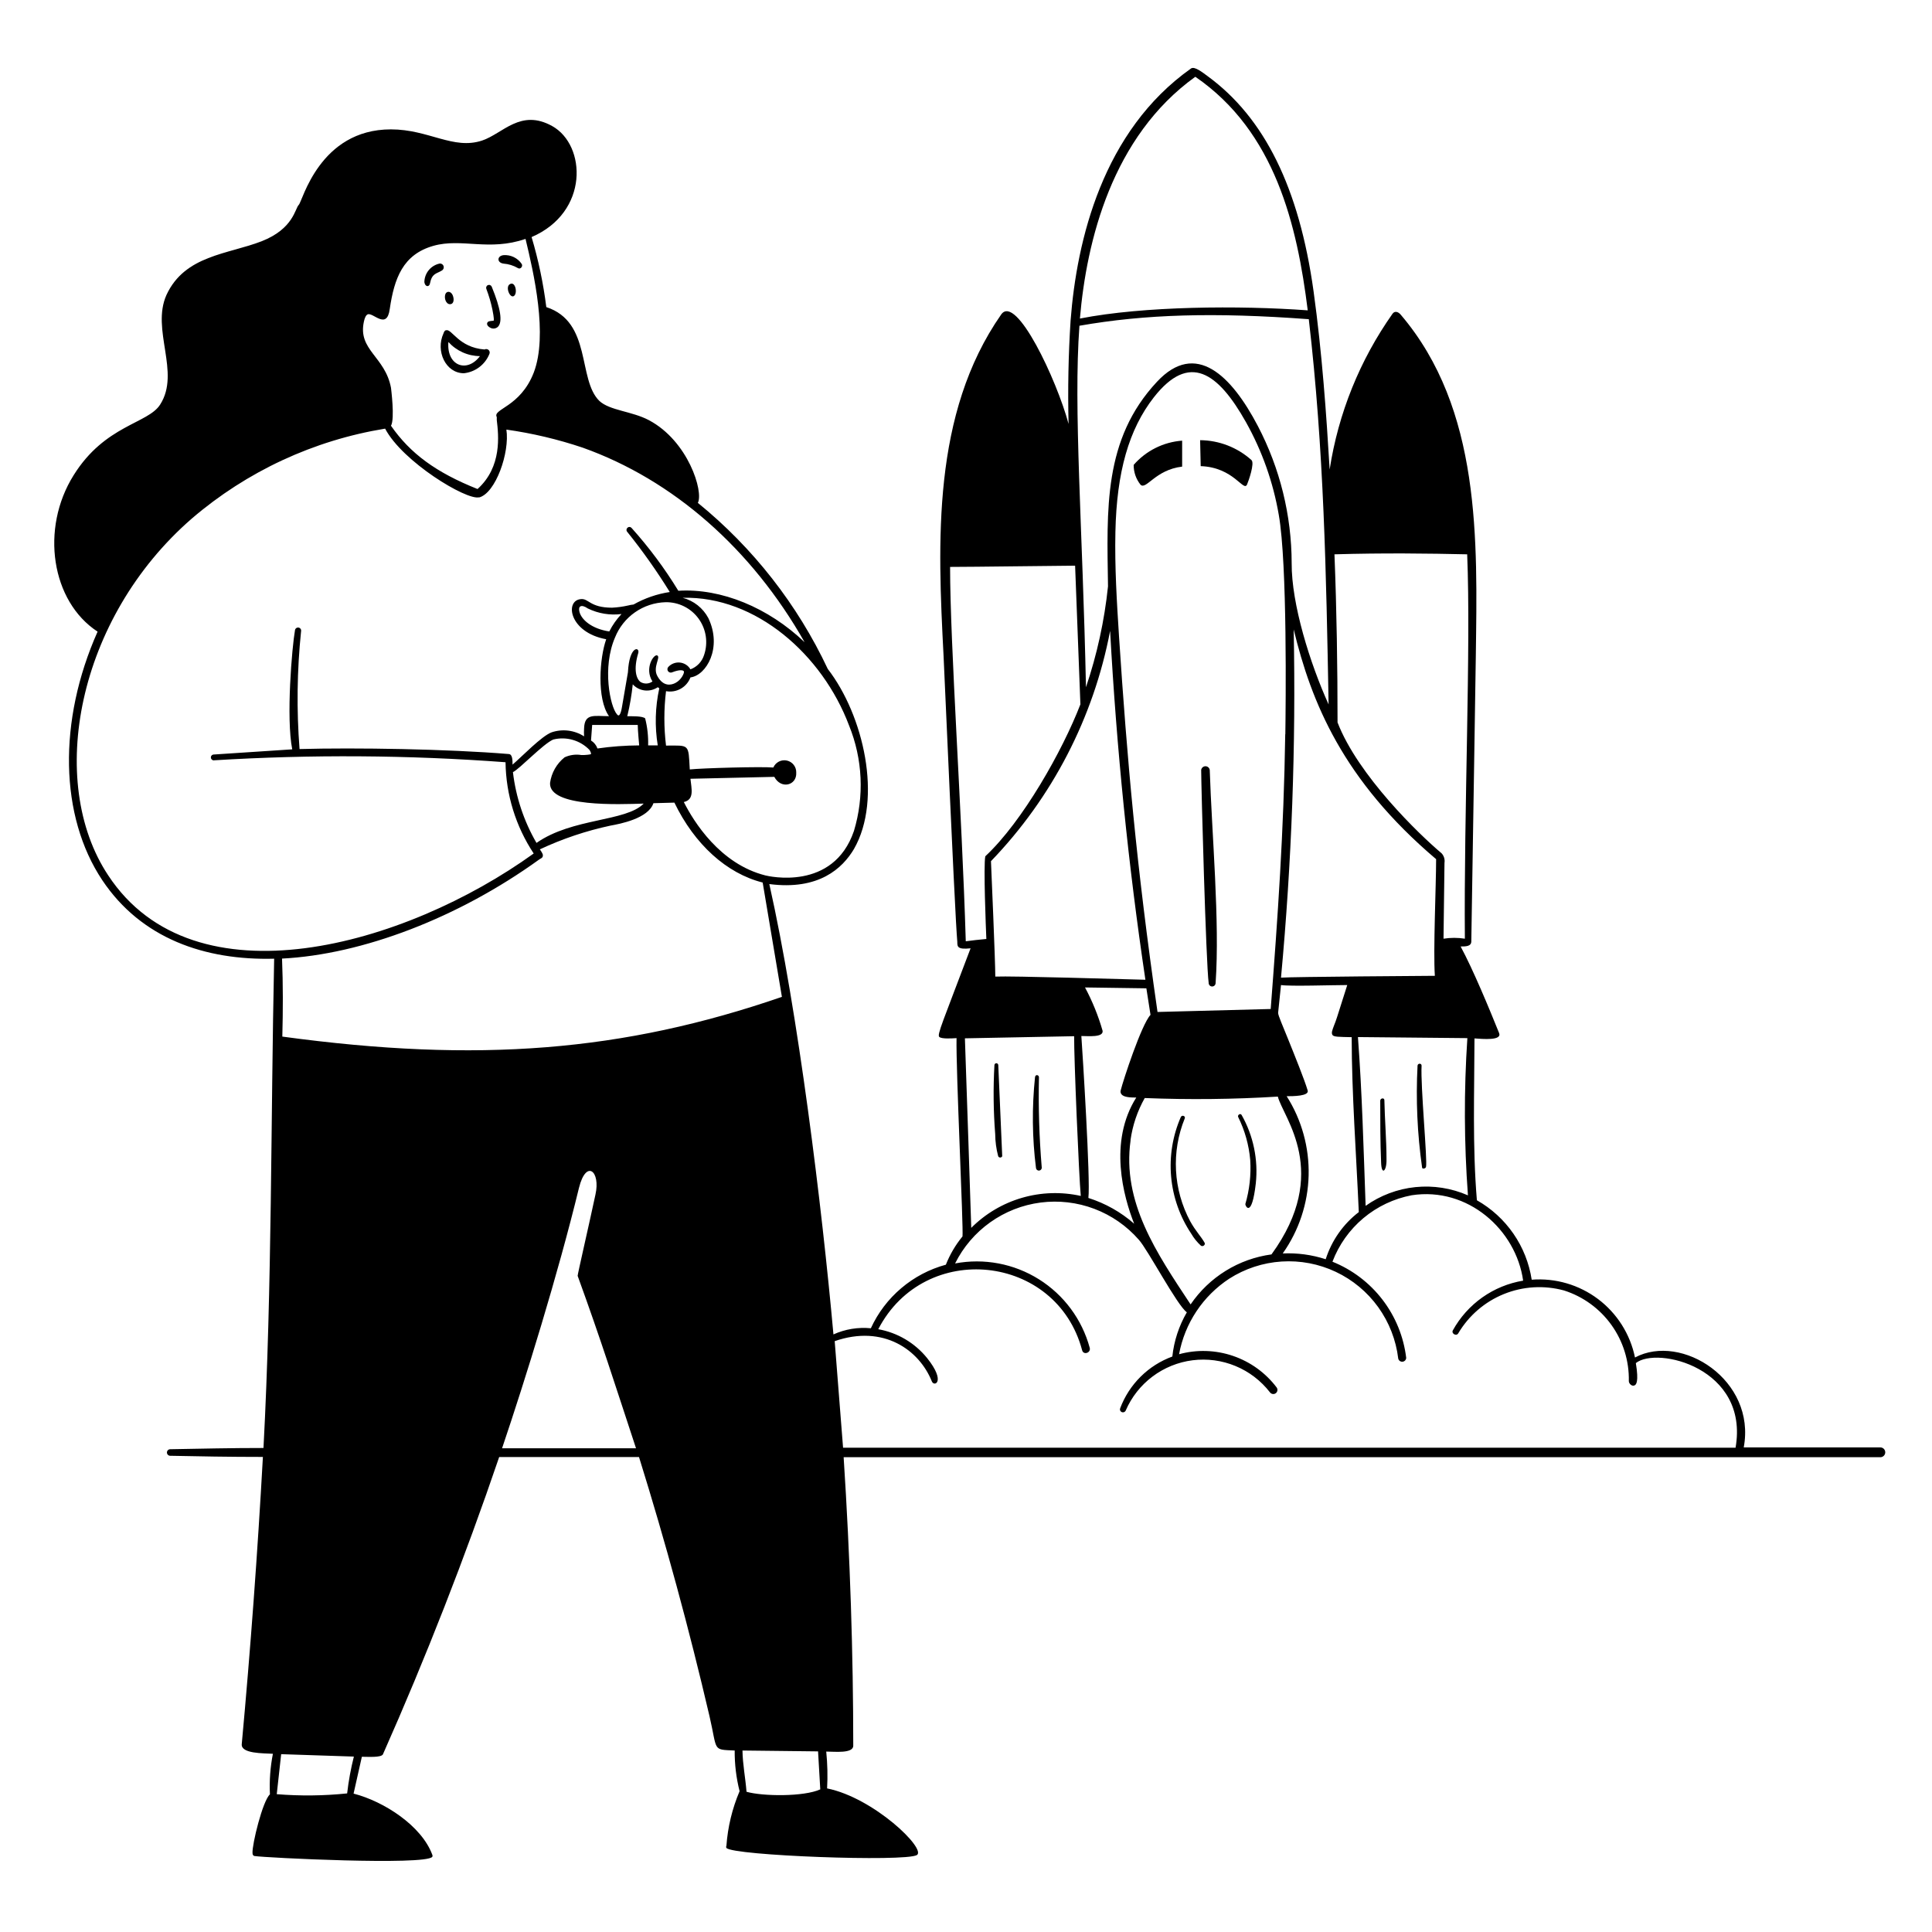 <svg width="154" height="154" viewBox="0 0 154 154" fill="none" xmlns="http://www.w3.org/2000/svg">
<path d="M83.037 93.059C82.837 90.668 82.763 88.268 82.815 85.869C82.815 85.67 82.524 85.616 82.501 85.869C82.25 88.274 82.276 90.699 82.578 93.097C82.583 93.159 82.612 93.215 82.658 93.254C82.705 93.294 82.766 93.313 82.827 93.308C82.888 93.303 82.944 93.274 82.984 93.227C83.023 93.181 83.043 93.12 83.037 93.059ZM79.565 92.162C79.579 92.193 79.602 92.22 79.63 92.238C79.659 92.257 79.692 92.267 79.726 92.267C79.76 92.267 79.793 92.257 79.822 92.238C79.85 92.22 79.873 92.193 79.887 92.162C79.78 89.748 79.68 87.326 79.573 84.903C79.573 84.863 79.556 84.824 79.528 84.795C79.499 84.766 79.46 84.75 79.419 84.75C79.379 84.75 79.34 84.766 79.311 84.795C79.282 84.824 79.266 84.863 79.266 84.903C79.164 86.732 79.184 88.566 79.327 90.392C79.332 90.99 79.412 91.584 79.565 92.162ZM99.656 92.469C99.731 93.653 99.599 94.841 99.265 95.98C99.265 96.156 99.778 97.129 100.1 94.332C100.302 92.442 99.908 90.536 98.974 88.882C98.874 88.698 98.613 88.882 98.698 89.043C99.228 90.115 99.553 91.277 99.656 92.469ZM90.365 37.056C90.36 37.633 90.555 38.194 90.917 38.643C91.377 39.057 92.09 37.447 94.229 37.194V35.125C92.737 35.234 91.348 35.928 90.365 37.056ZM110.518 92.423C110.518 90.844 110.38 89.272 110.349 87.694C110.349 87.479 110.019 87.525 110.019 87.74C110.019 89.372 110.019 91.02 110.088 92.661C110.119 93.741 110.541 93.343 110.518 92.423ZM95.662 35.087L95.708 37.156C98.353 37.248 99.119 39.241 99.403 38.62C99.525 38.337 100.024 36.919 99.755 36.673C98.63 35.663 97.174 35.099 95.662 35.087ZM40.648 22.646C40.25 22.86 40.648 23.803 40.962 23.596C41.277 23.389 41.085 22.393 40.648 22.646ZM40.142 20.338C39.606 20.392 39.59 20.944 40.142 21.013C40.542 21.044 40.93 21.165 41.277 21.366C41.484 21.504 41.706 21.228 41.583 21.036C41.425 20.803 41.209 20.617 40.956 20.494C40.703 20.372 40.423 20.318 40.142 20.338ZM38.77 23.037C38.975 23.575 39.137 24.128 39.253 24.692C39.383 25.352 39.376 25.528 39.345 25.566C39.221 25.57 39.098 25.586 38.977 25.612C38.755 25.689 38.755 25.972 39.1 26.133C39.193 26.181 39.299 26.199 39.403 26.185C39.507 26.171 39.604 26.127 39.682 26.057C40.081 25.674 39.912 24.593 39.192 22.845C39.166 22.789 39.12 22.746 39.062 22.724C39.005 22.702 38.941 22.705 38.885 22.73C38.829 22.755 38.786 22.802 38.764 22.86C38.743 22.917 38.745 22.981 38.77 23.037Z" fill="black"/>
<path d="M149.871 115.373H138.994C139.998 110.007 134.035 106.228 130.325 108.206C129.944 106.346 128.897 104.69 127.381 103.548C125.865 102.407 123.984 101.858 122.092 102.005C121.89 100.687 121.392 99.433 120.635 98.337C119.878 97.24 118.883 96.329 117.723 95.673C117.363 91.38 117.524 87.011 117.531 82.772C118.183 82.818 119.746 82.964 119.493 82.343C118.727 80.442 117.416 77.269 116.427 75.444C116.826 75.444 117.278 75.444 117.278 75.038C117.401 67.679 117.638 52.241 117.638 52.241C117.761 43.104 118.068 32.603 111.652 25.083C111.453 24.846 111.177 24.761 111 25.006C108.39 28.702 106.674 32.953 105.987 37.424C105.727 33.055 105.382 28.119 104.707 23.236C103.557 14.95 100.782 9.385 96.275 6.081C95.846 5.767 95.218 5.261 94.934 5.46C87.897 10.442 85.828 19.135 85.337 25.551C85.161 28.28 85.107 31.047 85.176 33.791C84.233 30.273 80.998 23.404 79.81 25.06C74.276 32.986 74.743 43.227 75.211 52.264C75.978 69.481 76.207 73.919 76.307 75.076C76.307 75.452 76.307 75.705 77.365 75.59C75.134 81.5 74.674 82.489 74.874 82.657C75.073 82.826 75.863 82.772 76.246 82.749C76.192 85.332 76.805 97.888 76.721 98.555C76.165 99.233 75.717 99.993 75.395 100.809C74.088 101.164 72.876 101.802 71.843 102.678C70.809 103.553 69.981 104.645 69.416 105.876C68.396 105.776 67.368 105.945 66.434 106.366C65.514 96.164 63.629 80.741 61.322 70.469C65.269 70.983 67.155 69.212 68.067 67.679C70.367 63.67 68.834 57.009 65.982 53.322C63.568 48.188 60.029 43.663 55.626 40.084C56.094 39.195 54.86 35.155 51.724 33.492C50.383 32.779 48.597 32.725 47.777 31.959C46.022 30.242 47.202 25.673 43.546 24.478C43.309 22.588 42.917 20.722 42.373 18.897C46.972 16.92 46.734 11.569 44.021 10.052C41.491 8.641 40.096 10.642 38.433 11.201C36.133 11.968 34.179 10.312 31.159 10.312C25.463 10.312 24.114 16.046 23.815 16.329C23.516 16.613 23.401 18.23 20.864 19.227C18.166 20.277 14.732 20.338 13.268 23.512C12.026 26.287 14.41 29.675 12.769 32.243C11.811 33.776 8.37 33.868 5.871 37.877C3.195 42.146 4.092 47.941 7.779 50.348C4.606 57.477 4.752 65.058 8.155 70.163C11.267 74.816 16.341 76.563 21.853 76.418C21.577 89.403 21.692 102.349 21.002 115.419C18.511 115.419 16.012 115.472 13.567 115.518C13.498 115.518 13.431 115.546 13.382 115.595C13.334 115.644 13.306 115.71 13.306 115.779C13.306 115.848 13.334 115.914 13.382 115.963C13.431 116.012 13.498 116.04 13.567 116.04C15.751 116.086 18.334 116.132 20.956 116.132C20.534 123.743 19.967 131.462 19.27 139.028C19.201 139.794 20.994 139.748 21.753 139.794C21.544 140.859 21.464 141.945 21.516 143.029C20.933 143.543 20.082 147.054 20.128 147.705C20.128 147.843 20.189 147.927 20.281 147.943C21.125 148.081 33.864 148.709 34.455 148.012C34.469 147.985 34.477 147.954 34.477 147.924C34.477 147.893 34.469 147.862 34.455 147.835C33.604 145.536 30.622 143.596 28.184 142.968L28.844 140.032C29.349 140.032 30.377 140.109 30.522 139.84C33.949 132.114 37.069 124.134 39.79 116.139H50.935C53.058 122.955 54.932 129.845 56.554 136.797C57.205 139.603 56.753 139.45 58.562 139.534C58.553 140.627 58.685 141.717 58.953 142.776C58.365 144.16 58.01 145.631 57.903 147.13C57.888 147.156 57.88 147.185 57.88 147.214C57.88 147.244 57.888 147.273 57.903 147.299C58.386 147.912 72.145 148.426 73.088 147.866C73.854 147.375 69.654 143.305 65.928 142.554C65.982 141.575 65.959 140.593 65.859 139.618C66.511 139.618 68.013 139.794 68.013 139.151C68.013 131.915 67.768 124.165 67.247 116.155H149.894C149.998 116.152 150.096 116.108 150.167 116.032C150.238 115.957 150.277 115.856 150.274 115.752C150.27 115.649 150.226 115.55 150.151 115.479C150.075 115.408 149.975 115.37 149.871 115.373ZM46.044 101.698C47.953 106.949 48.973 110.214 50.697 115.442H40.02C41.882 109.93 44.458 101.644 46.152 94.677C46.727 92.377 47.884 93.35 47.463 95.221C46.972 97.528 46.022 101.644 46.044 101.698ZM65.384 142.631C64.073 143.229 60.785 143.19 59.505 142.822C59.42 141.726 59.198 140.63 59.183 139.534L65.208 139.603C65.261 140.615 65.323 141.619 65.384 142.631ZM22.458 76.41C28.897 76.088 36.555 73.145 42.963 68.522C43.101 68.423 43.224 68.4 43.262 68.269C43.3 68.139 43.262 68.032 43.032 67.702C44.832 66.859 46.722 66.224 48.666 65.809C49.433 65.671 51.678 65.242 52.085 64.023L53.756 63.977C55.365 67.311 57.926 69.626 60.793 70.347L62.326 79.461C49.663 83.822 38.103 84.75 22.504 82.627C22.558 80.565 22.566 78.472 22.481 76.41H22.458ZM42.549 29.69C41.476 32.472 39.238 32.587 39.598 33.247V33.484C39.744 34.703 40.027 37.21 38.065 38.98C34.754 37.662 32.699 36.144 31.166 33.937C31.488 33.377 31.166 30.932 31.166 30.909C30.691 28.41 28.514 27.904 29.005 25.643C29.073 25.313 29.173 25.122 29.303 25.06C29.733 24.869 30.837 26.348 31.067 24.631C31.427 22.178 32.117 20.285 34.547 19.595C36.8 18.959 38.977 20.047 41.89 19.043C42.549 21.772 43.684 26.708 42.549 29.69ZM38.18 39.655C39.506 39.325 40.641 36.068 40.364 34.243C42.433 34.535 44.471 35.018 46.451 35.684C53.656 38.252 59.911 43.74 64.135 51.191C61.252 48.432 57.481 46.876 54.07 47.09C52.983 45.308 51.733 43.63 50.337 42.077C50.316 42.054 50.291 42.036 50.263 42.023C50.234 42.011 50.203 42.004 50.172 42.004C50.141 42.004 50.111 42.011 50.082 42.023C50.054 42.036 50.028 42.054 50.008 42.077C49.986 42.099 49.968 42.124 49.956 42.153C49.944 42.181 49.938 42.211 49.938 42.242C49.938 42.273 49.944 42.303 49.956 42.331C49.968 42.36 49.986 42.385 50.008 42.407C51.232 43.93 52.361 45.527 53.388 47.19C52.372 47.343 51.393 47.681 50.498 48.186C50.353 48.201 50.21 48.226 50.069 48.263C49.648 48.358 49.22 48.417 48.789 48.439C46.995 48.439 46.926 47.673 46.282 47.757C45.002 47.888 45.378 50.417 48.321 50.954C47.792 52.433 47.555 55.691 48.543 57.086C47.363 57.086 46.604 56.84 46.558 58.044C46.543 58.261 46.543 58.479 46.558 58.696C46.178 58.451 45.748 58.295 45.299 58.239C44.851 58.184 44.396 58.23 43.967 58.374C43.162 58.68 41.629 60.282 40.855 60.949C40.855 60.627 40.855 60.137 40.572 60.106C35.704 59.7 28.307 59.585 23.877 59.707C23.634 56.58 23.675 53.437 23.999 50.317C24.012 50.253 24 50.187 23.964 50.132C23.928 50.077 23.872 50.039 23.808 50.026C23.743 50.013 23.677 50.026 23.622 50.062C23.567 50.097 23.529 50.154 23.516 50.218C23.271 51.597 22.796 57.224 23.294 59.73L17.016 60.144C16.97 60.149 16.926 60.167 16.89 60.197C16.854 60.227 16.828 60.267 16.816 60.312C16.804 60.356 16.805 60.404 16.82 60.448C16.835 60.492 16.864 60.531 16.901 60.558C16.923 60.578 16.948 60.592 16.976 60.6C17.004 60.608 17.034 60.609 17.062 60.604C24.801 60.13 32.563 60.181 40.296 60.758C40.331 63.347 41.111 65.873 42.541 68.032C32.316 75.398 15.491 80.212 8.623 69.772C3.678 62.314 6.131 49.282 15.299 41.326C19.678 37.572 25.006 35.095 30.699 34.167C32.086 36.811 37.176 39.885 38.172 39.64L38.18 39.655ZM49.54 48.945C49.149 49.358 48.821 49.825 48.566 50.333C47.133 50.118 46.321 49.367 46.182 48.746C46.075 48.317 46.328 48.14 46.857 48.501C47.689 48.907 48.621 49.061 49.54 48.945ZM53.265 53.169C53.226 53.214 53.203 53.27 53.2 53.329C53.196 53.388 53.212 53.447 53.246 53.496C53.279 53.545 53.327 53.581 53.384 53.6C53.44 53.618 53.501 53.618 53.556 53.598C54.177 53.353 54.469 53.407 54.515 53.522C54.561 53.636 54.315 54.204 53.817 54.449C53.495 54.61 52.874 54.756 52.399 53.889C52.008 53.184 52.675 52.41 52.399 52.249C52.123 52.088 51.341 53.276 52.008 54.319C51.87 54.42 51.706 54.477 51.535 54.484C51.364 54.491 51.195 54.447 51.05 54.357C50.713 54.096 50.483 53.368 50.874 52.057C51.019 51.551 50.161 51.421 50.053 53.59C50.008 53.889 49.678 55.729 49.578 56.35C49.479 56.971 49.341 57.017 49.325 57.025C49.31 57.032 49.241 57.025 49.18 56.94C48.635 56.327 47.984 53.207 49.026 50.808C49.35 49.999 49.904 49.302 50.619 48.804C51.334 48.305 52.179 48.027 53.051 48.002C53.563 47.993 54.07 48.107 54.529 48.335C54.988 48.563 55.385 48.899 55.686 49.314C55.987 49.729 56.183 50.21 56.258 50.717C56.333 51.224 56.285 51.742 56.117 52.226C56.034 52.484 55.894 52.719 55.707 52.914C55.519 53.11 55.29 53.26 55.036 53.353C54.948 53.203 54.827 53.076 54.681 52.982C54.535 52.888 54.37 52.83 54.197 52.812C54.025 52.794 53.85 52.817 53.689 52.879C53.527 52.941 53.382 53.04 53.265 53.169ZM47.624 59.661C47.53 59.397 47.349 59.173 47.11 59.025L47.202 57.783H50.835C50.835 58.197 50.95 59.416 50.95 59.416C49.837 59.421 48.725 59.503 47.624 59.661ZM50 57.093C50.202 56.256 50.348 55.406 50.437 54.549C50.686 54.82 51.024 54.993 51.39 55.035C51.756 55.077 52.125 54.986 52.43 54.779L52.552 54.863C52.224 56.359 52.183 57.904 52.43 59.416H51.663C51.684 58.691 51.604 57.966 51.426 57.262C51.203 57.063 50.337 57.093 50 57.093ZM44.097 58.949C44.611 58.82 45.15 58.83 45.659 58.977C46.167 59.123 46.629 59.402 46.995 59.784C47.133 60.014 47.11 60.091 47.102 60.114C47.095 60.137 46.642 60.198 46.336 60.183C45.883 60.109 45.418 60.174 45.002 60.367C44.37 60.874 43.956 61.603 43.845 62.406C43.73 64.36 49.379 64.115 51.311 64.054C49.885 65.51 45.638 65.18 42.764 67.189C41.759 65.456 41.12 63.536 40.886 61.547C41.392 61.317 43.285 59.301 44.097 58.949ZM68.067 66.238C66.411 71.075 61.222 69.833 61.007 69.78C57.389 68.867 55.297 65.495 54.507 63.931C55.365 63.732 55.12 62.889 55.036 62.076L61.72 61.923C62.257 62.942 63.529 62.605 63.468 61.585C63.476 61.364 63.406 61.146 63.27 60.97C63.134 60.795 62.941 60.672 62.724 60.624C62.508 60.576 62.281 60.605 62.084 60.706C61.886 60.808 61.73 60.975 61.643 61.179C60.685 61.095 55.971 61.225 54.982 61.332C54.867 59.278 54.982 59.424 53.089 59.431C52.913 57.991 52.913 56.534 53.089 55.093C53.49 55.168 53.906 55.099 54.262 54.899C54.618 54.698 54.892 54.379 55.036 53.997C56.308 53.836 57.589 51.628 56.462 49.267C56.251 48.871 55.96 48.523 55.608 48.244C55.255 47.966 54.849 47.763 54.415 47.65C60.264 47.496 65.56 52.211 67.676 57.822C67.783 57.822 67.852 57.745 67.676 57.822C68.765 60.5 68.903 63.471 68.067 66.238ZM28.207 140.017C27.964 140.982 27.784 141.963 27.671 142.953C25.806 143.146 23.928 143.166 22.06 143.014C22.182 141.948 22.297 140.891 22.412 139.825L28.207 140.017ZM130.386 108.658C132.057 107.286 139.446 109.034 138.342 115.396H67.201L66.534 106.903C70.42 105.554 73.272 107.608 74.276 110.107C74.452 110.574 75.441 110.176 73.9 108.252C72.921 107.042 71.539 106.225 70.006 105.952C73.716 98.808 84.218 99.95 86.257 107.631C86.364 108.037 86.97 107.838 86.862 107.432C86.247 105.167 84.801 103.217 82.812 101.971C80.823 100.725 78.437 100.274 76.131 100.709C76.781 99.403 77.743 98.276 78.931 97.43C80.12 96.583 81.499 96.042 82.946 95.855C84.393 95.668 85.864 95.84 87.229 96.356C88.594 96.873 89.811 97.717 90.772 98.816C91.477 99.582 93.838 104.074 94.604 104.603C93.974 105.684 93.58 106.885 93.447 108.129C92.499 108.476 91.638 109.024 90.921 109.734C90.204 110.444 89.648 111.301 89.292 112.245C89.267 112.303 89.265 112.369 89.288 112.428C89.311 112.487 89.357 112.534 89.415 112.56C89.473 112.585 89.538 112.586 89.597 112.563C89.656 112.54 89.704 112.495 89.729 112.437C90.193 111.363 90.929 110.428 91.864 109.725C92.799 109.022 93.902 108.574 95.062 108.427C96.223 108.28 97.402 108.439 98.483 108.886C99.564 109.334 100.51 110.056 101.227 110.981C101.278 111.052 101.355 111.1 101.441 111.114C101.527 111.129 101.616 111.108 101.687 111.057C101.758 111.006 101.806 110.929 101.821 110.843C101.835 110.757 101.814 110.668 101.764 110.597C100.881 109.428 99.667 108.55 98.28 108.078C96.894 107.605 95.397 107.559 93.983 107.945C94.209 106.725 94.679 105.562 95.365 104.528C96.051 103.494 96.94 102.61 97.977 101.928C99.231 101.124 100.669 100.652 102.155 100.556C103.642 100.46 105.129 100.743 106.476 101.379C107.823 102.015 108.986 102.983 109.857 104.192C110.727 105.401 111.276 106.811 111.453 108.29C111.469 108.366 111.513 108.434 111.576 108.481C111.639 108.527 111.716 108.549 111.794 108.543C111.872 108.536 111.945 108.501 111.999 108.445C112.053 108.389 112.085 108.315 112.089 108.236C111.886 106.549 111.233 104.947 110.199 103.599C109.164 102.25 107.787 101.205 106.21 100.571C106.721 99.222 107.57 98.026 108.676 97.098C109.782 96.171 111.108 95.543 112.526 95.274C117.002 94.585 120.843 98.026 121.41 102.081C120.237 102.275 119.124 102.733 118.153 103.419C117.183 104.106 116.38 105.003 115.806 106.044C115.669 106.305 116.09 106.535 116.236 106.282C117.073 104.867 118.351 103.766 119.874 103.149C121.398 102.531 123.082 102.431 124.668 102.863C126.193 103.349 127.521 104.316 128.452 105.618C129.383 106.921 129.868 108.49 129.834 110.091C129.834 110.298 130.11 110.559 130.317 110.413C130.401 110.36 130.647 110.183 130.394 108.658H130.386ZM86.042 25.965C91.3 25.045 96.773 24.884 104.324 25.443C105.535 35.861 105.711 45.672 105.903 56.151C104.431 52.901 102.936 48.156 102.959 44.883C102.952 41.075 102.027 37.325 100.261 33.952C98.161 29.943 95.317 27.107 92.22 30.434C87.928 35.033 88.234 40.582 88.319 46.738C88.034 49.475 87.445 52.172 86.563 54.779C86.295 42.001 85.552 32.587 86.042 25.965ZM116.765 74.823C116.201 74.735 115.627 74.735 115.063 74.823L115.14 68.783C115.162 68.646 115.153 68.506 115.113 68.373C115.073 68.24 115.004 68.118 114.91 68.017C113.154 66.545 108.241 61.808 106.616 57.584C106.616 53.138 106.547 48.631 106.37 44.185C110.257 44.07 113.89 44.116 116.949 44.185C117.255 51.659 116.68 64.721 116.765 74.823ZM86.149 95.328C84.598 94.983 82.984 95.035 81.457 95.48C79.931 95.925 78.542 96.748 77.419 97.873C77.365 96.225 77.028 85.984 76.913 82.765L85.621 82.596C85.597 84.152 86.004 93.826 86.149 95.328ZM103.12 50.172C104.523 55.974 107.037 62.176 114.473 68.484C114.473 70.554 114.235 75.789 114.373 77.782C114.22 77.782 102.936 77.859 102.109 77.928C102.966 68.702 103.304 59.435 103.12 50.172ZM88.487 50.287C89.001 59.677 89.944 69.021 91.3 78.096C89.422 78.05 80.615 77.782 79.335 77.844C79.335 76.586 79.021 69.35 78.99 68.645C83.872 63.578 87.172 57.199 88.487 50.287ZM86.188 82.581C86.74 82.581 87.958 82.711 87.889 82.167C87.545 80.968 87.075 79.809 86.487 78.71L91.377 78.779C91.492 79.484 91.599 80.189 91.707 80.894C90.986 81.661 89.53 86.107 89.331 86.912C89.315 86.965 89.313 87.021 89.323 87.076C89.334 87.131 89.358 87.182 89.392 87.226C89.576 87.456 90.059 87.486 90.572 87.486C88.342 91.02 89.553 95.389 90.404 97.543C89.343 96.613 88.1 95.914 86.755 95.489C86.931 94.086 86.287 83.868 86.195 82.581H86.188ZM90.112 90.89C90.275 89.707 90.66 88.565 91.247 87.525C94.783 87.666 98.324 87.628 101.856 87.41C102.277 89.073 106.118 93.435 101.35 99.989C100.056 100.164 98.813 100.609 97.703 101.296C96.592 101.983 95.638 102.895 94.903 103.975C92.19 99.874 89.422 95.826 90.12 90.89H90.112ZM102.446 58.527C102.331 66.254 101.856 73.022 101.288 80.427L92.266 80.664C90.565 68.883 89.836 60.451 89.2 50.77C89.024 48.025 88.848 45.182 88.909 42.399C89.009 37.624 89.982 34.22 91.975 31.668C94.796 28.073 97.08 29.675 99.318 33.653C100.604 35.949 101.488 38.448 101.932 41.042C102.622 44.952 102.484 56.296 102.454 58.527H102.446ZM105.665 100.372C104.563 100.015 103.404 99.859 102.247 99.912C103.536 98.09 104.255 95.925 104.311 93.693C104.367 91.462 103.758 89.264 102.561 87.379C103.059 87.379 104.385 87.379 104.232 86.912C103.971 86.038 103.235 84.221 102.645 82.757C102.262 81.791 101.879 80.956 101.879 80.733C101.925 80.327 102.109 78.518 102.109 78.518C102.821 78.633 106.233 78.518 107.39 78.518C106.416 81.584 106.547 81.201 106.34 81.73C106.187 82.136 106.11 82.335 106.21 82.496C106.309 82.657 106.715 82.65 107.743 82.673C107.743 87.096 108.118 92.208 108.31 96.616C107.068 97.569 106.148 98.88 105.673 100.372H105.665ZM108.233 82.665L116.964 82.749C116.686 86.923 116.701 91.111 117.01 95.282C115.694 94.705 114.251 94.479 112.822 94.625C111.393 94.771 110.026 95.286 108.854 96.118C108.693 91.633 108.57 87.026 108.241 82.665H108.233ZM86.08 25.39C86.609 19.189 88.648 10.887 95.279 6.119C101.656 10.496 103.396 17.97 104.24 24.738C98.805 24.34 91.155 24.393 86.088 25.39H86.08ZM75.732 45.189C77.518 45.189 84.164 45.097 85.697 45.09C85.835 48.769 85.976 52.453 86.119 56.143C84.701 59.822 81.52 65.479 78.538 68.254C78.385 69.021 78.584 73.957 78.622 74.846C78.062 74.9 77.503 74.954 76.982 75.03C76.675 64.713 75.732 51.383 75.732 45.189Z" fill="black"/>
<path d="M38.625 27.858C36.547 27.697 36.018 26.187 35.559 26.325C35.436 26.325 35.382 26.486 35.352 26.57C34.7 27.988 35.528 29.751 36.977 29.751C37.422 29.704 37.847 29.536 38.204 29.266C38.562 28.996 38.84 28.634 39.008 28.218C39.033 28.166 39.041 28.106 39.03 28.048C39.02 27.991 38.991 27.938 38.948 27.898C38.905 27.858 38.851 27.832 38.793 27.825C38.735 27.818 38.676 27.829 38.625 27.858ZM38.257 28.387C37.222 29.767 35.581 29.154 35.742 27.26C36.06 27.612 36.448 27.894 36.881 28.088C37.314 28.282 37.782 28.384 38.257 28.387ZM96.429 61.371C96.416 61.289 96.375 61.215 96.313 61.161C96.25 61.107 96.17 61.077 96.088 61.077C96.005 61.077 95.925 61.107 95.863 61.161C95.8 61.215 95.759 61.289 95.746 61.371C95.746 62.528 96.13 76.809 96.344 78.357C96.344 78.43 96.374 78.5 96.425 78.552C96.477 78.604 96.547 78.633 96.62 78.633C96.694 78.633 96.764 78.604 96.816 78.552C96.867 78.5 96.896 78.43 96.896 78.357C97.241 73.482 96.59 66.422 96.429 61.371ZM35.873 24.248C36.118 24.248 36.195 23.987 36.141 23.719C36.034 23.182 35.605 23.151 35.497 23.458C35.39 23.765 35.543 24.248 35.873 24.248ZM35.06 21.005C34.715 21.074 34.404 21.259 34.179 21.53C33.955 21.801 33.83 22.14 33.826 22.492C33.888 22.891 34.217 22.891 34.271 22.6C34.432 21.779 34.777 21.833 35.206 21.573C35.268 21.542 35.317 21.492 35.346 21.429C35.375 21.367 35.381 21.296 35.364 21.23C35.347 21.163 35.308 21.104 35.252 21.063C35.197 21.022 35.129 21.002 35.06 21.005ZM113.354 93.059C113.354 93.205 113.637 93.159 113.668 93.013C113.791 92.492 113.223 86.551 113.315 84.942C113.315 84.735 113.009 84.742 112.993 84.942C112.852 87.653 112.973 90.371 113.354 93.059ZM95.724 99.291C95.877 99.406 96.114 99.222 96.015 99.053C95.724 98.54 95.31 98.141 94.873 97.352C94.202 96.1 93.815 94.717 93.74 93.299C93.664 91.882 93.902 90.465 94.436 89.15C94.52 88.958 94.213 88.843 94.121 89.043C93.47 90.538 93.205 92.174 93.351 93.798C93.497 95.423 94.049 96.985 94.957 98.341C95.162 98.695 95.421 99.016 95.724 99.291Z" fill="black"/>
</svg>
